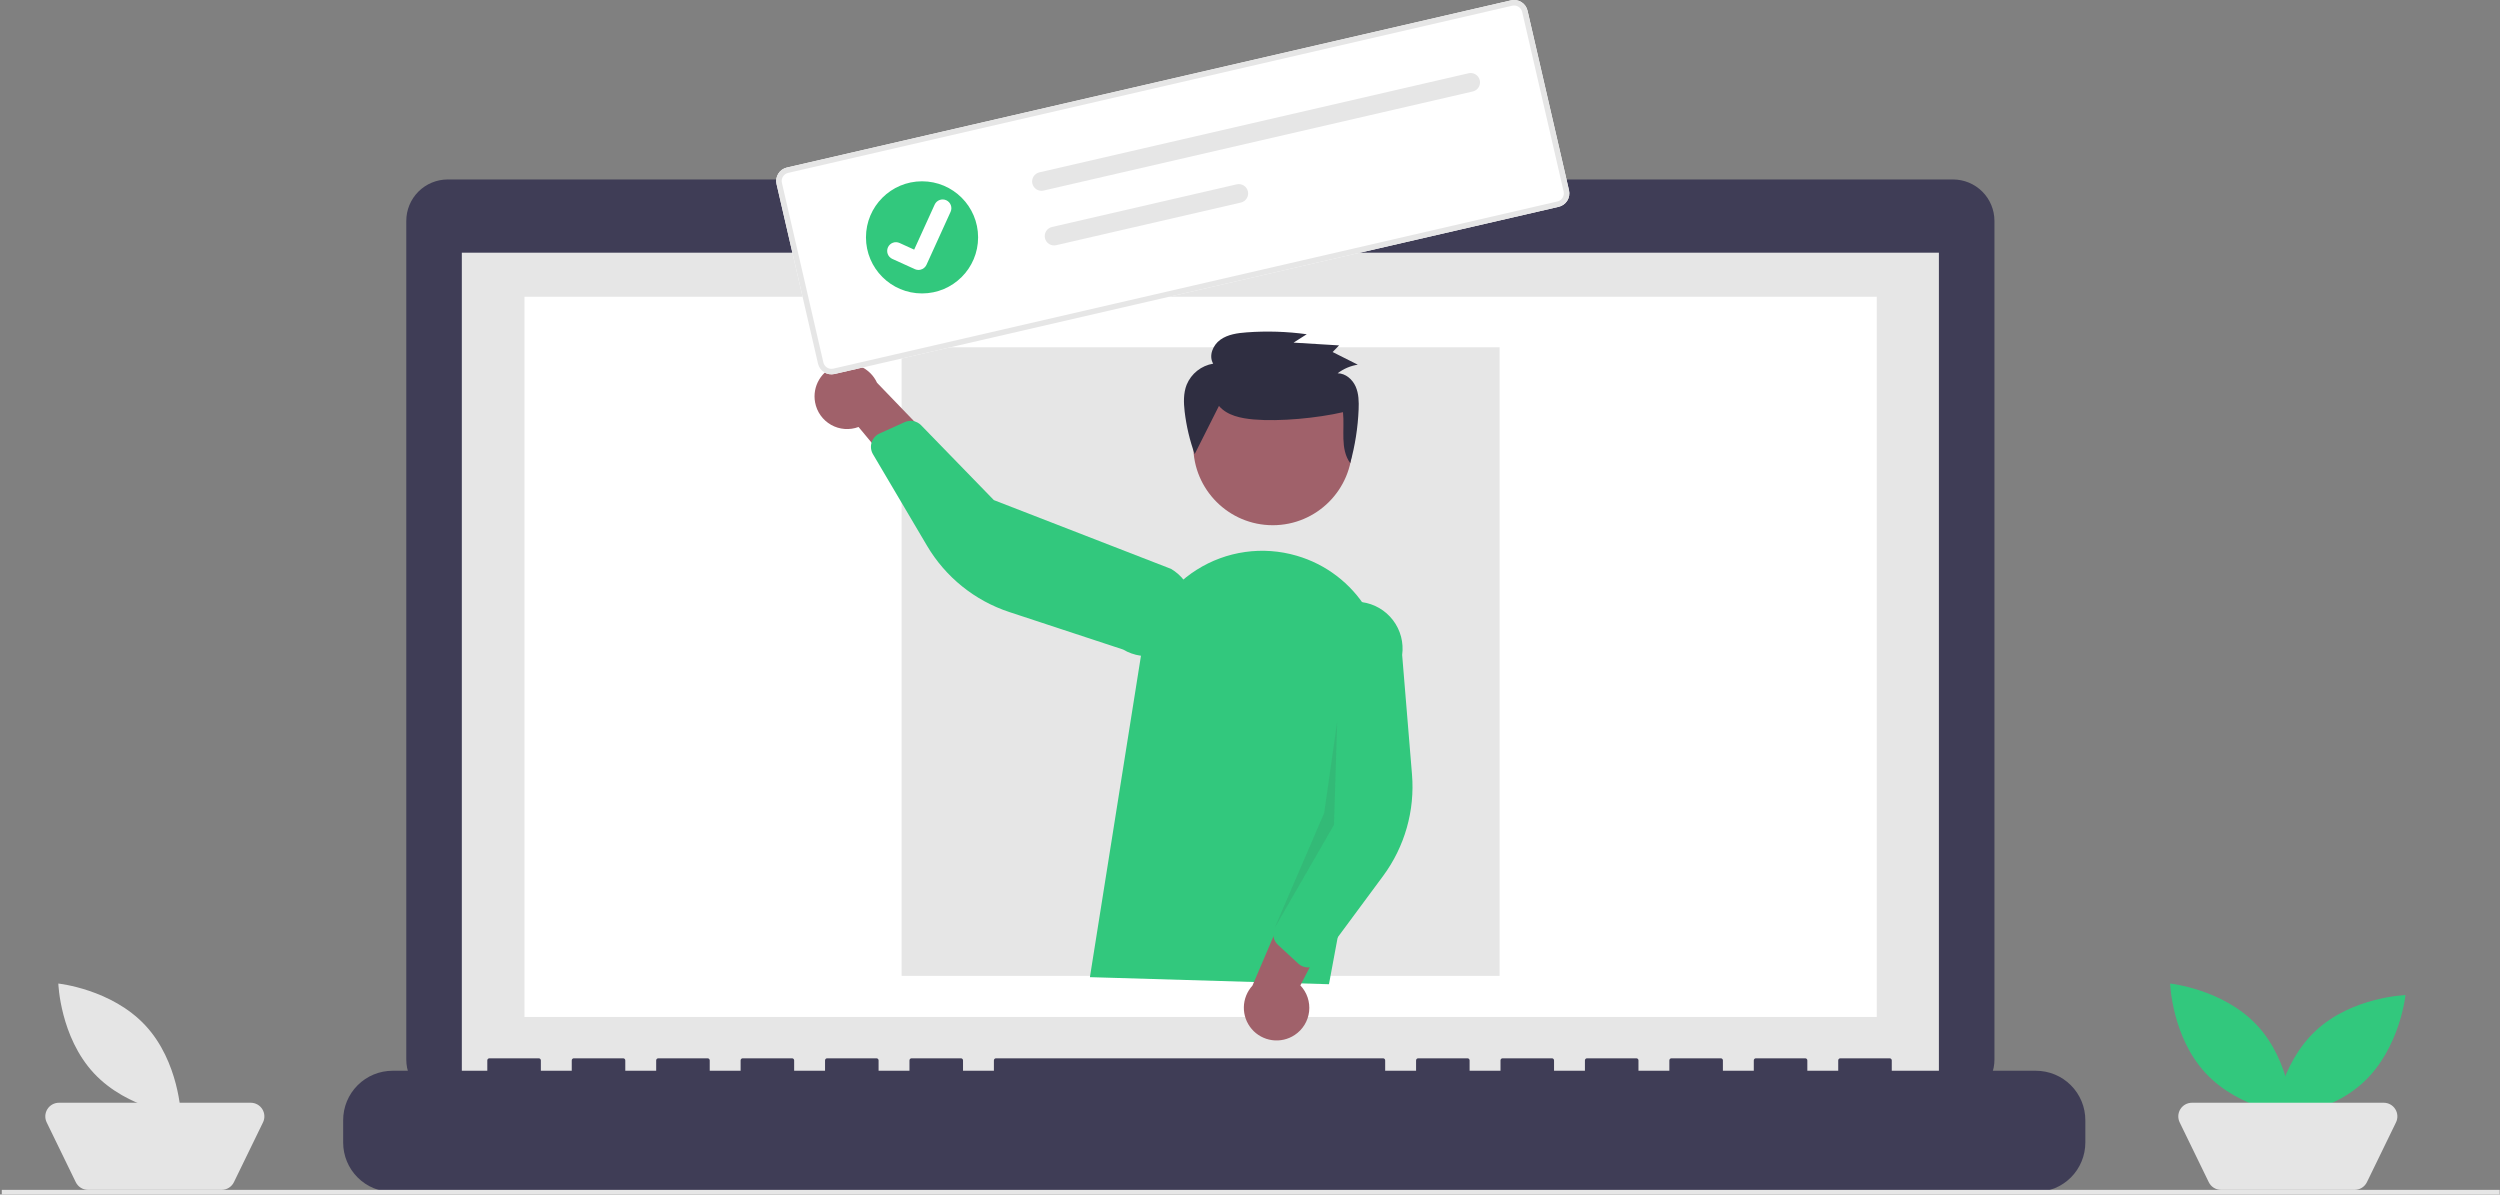 <svg width="699" height="334" viewBox="0 0 699 334" fill="none" xmlns="http://www.w3.org/2000/svg">
<rect x="0" y="0" width="699" height="334" fill="#808080" stroke="none"/>
<g clip-path="url(#clip0_5789_7120)">
<path d="M546.062 50.18H374.802V46.65H297.147V50.18H125.181C122.108 50.18 119.162 51.401 116.989 53.573C114.816 55.746 113.596 58.693 113.596 61.765V296.271C113.596 299.344 114.816 302.29 116.989 304.463C119.162 306.636 122.108 307.856 125.181 307.856H546.062C549.135 307.856 552.082 306.636 554.254 304.463C556.427 302.29 557.648 299.344 557.648 296.271V61.764C557.647 58.692 556.427 55.745 554.254 53.573C552.081 51.4 549.135 50.18 546.062 50.18Z" fill="#3F3D56"/>
<path d="M542.116 70.653H129.128V303.62H542.116V70.653Z" fill="#E6E6E6"/>
<path d="M524.742 82.973H146.642V284.343H524.742V82.973Z" fill="white"/>
<path d="M335.269 64.3C337.608 64.3 339.505 62.404 339.505 60.064C339.505 57.725 337.608 55.828 335.269 55.828C332.929 55.828 331.033 57.725 331.033 60.064C331.033 62.404 332.929 64.3 335.269 64.3Z" fill="#32C87D"/>
<path d="M569.242 299.384H528.938V296.48C528.938 296.327 528.877 296.181 528.769 296.073C528.661 295.964 528.514 295.904 528.362 295.904H514.543C514.39 295.904 514.243 295.964 514.135 296.073C514.027 296.181 513.967 296.327 513.967 296.48V299.384H505.33V296.48C505.33 296.327 505.27 296.181 505.162 296.073C505.054 295.964 504.907 295.904 504.754 295.904H490.936C490.783 295.904 490.636 295.964 490.528 296.073C490.42 296.181 490.36 296.327 490.36 296.48V299.384H481.723V296.48C481.723 296.327 481.662 296.181 481.554 296.073C481.446 295.964 481.3 295.904 481.147 295.904H467.328C467.176 295.904 467.029 295.964 466.921 296.073C466.813 296.181 466.752 296.327 466.752 296.48V299.384H458.116V296.48C458.116 296.327 458.055 296.181 457.947 296.073C457.839 295.964 457.693 295.904 457.54 295.904H443.722C443.569 295.904 443.422 295.964 443.314 296.073C443.206 296.181 443.146 296.327 443.146 296.48V299.384H434.509V296.48C434.509 296.327 434.448 296.181 434.34 296.073C434.232 295.964 434.085 295.904 433.933 295.904H420.115C419.962 295.904 419.815 295.964 419.707 296.073C419.599 296.181 419.539 296.327 419.539 296.48V299.384H410.901V296.48C410.901 296.327 410.841 296.181 410.733 296.073C410.625 295.964 410.478 295.904 410.326 295.904H396.51C396.357 295.904 396.211 295.964 396.103 296.073C395.995 296.181 395.934 296.327 395.934 296.48V299.384H387.294V296.48C387.294 296.327 387.234 296.181 387.126 296.073C387.018 295.964 386.871 295.904 386.718 295.904H278.471C278.318 295.904 278.172 295.964 278.064 296.073C277.956 296.181 277.895 296.327 277.895 296.48V299.384H269.259V296.48C269.259 296.327 269.198 296.181 269.09 296.073C268.982 295.964 268.836 295.904 268.683 295.904H254.864C254.711 295.904 254.565 295.964 254.457 296.073C254.349 296.181 254.288 296.327 254.288 296.48V299.384H245.652V296.48C245.652 296.327 245.591 296.181 245.483 296.073C245.375 295.964 245.228 295.904 245.076 295.904H231.257C231.105 295.904 230.958 295.964 230.85 296.073C230.742 296.181 230.681 296.327 230.681 296.48V299.384H222.044V296.48C222.044 296.327 221.984 296.181 221.876 296.073C221.768 295.964 221.621 295.904 221.468 295.904H207.65C207.497 295.904 207.351 295.964 207.243 296.073C207.135 296.181 207.074 296.327 207.074 296.48V299.384H198.439V296.48C198.439 296.327 198.378 296.181 198.27 296.073C198.162 295.964 198.016 295.904 197.863 295.904H184.043C183.89 295.904 183.744 295.964 183.636 296.073C183.528 296.181 183.467 296.327 183.467 296.48V299.384H174.831V296.48C174.831 296.327 174.77 296.181 174.662 296.073C174.554 295.964 174.407 295.904 174.255 295.904H160.436C160.283 295.904 160.136 295.964 160.028 296.073C159.92 296.181 159.86 296.327 159.86 296.48V299.384H151.223V296.48C151.223 296.327 151.163 296.181 151.055 296.073C150.947 295.964 150.8 295.904 150.647 295.904H136.826C136.673 295.904 136.527 295.964 136.419 296.073C136.311 296.181 136.25 296.327 136.25 296.48V299.384H109.767C106.102 299.384 102.587 300.84 99.995 303.432C97.404 306.023 95.948 309.538 95.948 313.203V319.451C95.948 323.116 97.404 326.631 99.995 329.223C102.587 331.814 106.102 333.27 109.767 333.27H569.242C572.907 333.27 576.422 331.814 579.014 329.223C581.605 326.631 583.061 323.117 583.061 319.452V313.204C583.061 309.539 581.605 306.024 579.014 303.432C576.422 300.841 572.907 299.385 569.242 299.385V299.384Z" fill="#3F3D56"/>
<path d="M419.291 97.096H252.093V272.852H419.291V97.096Z" fill="#E6E6E6"/>
<path d="M698.915 332.684H0.5V334H698.915V332.684Z" fill="#E6E6E6"/>
<path d="M631.086 286.694C640.55 296.849 641.039 311.774 641.039 311.774C641.039 311.774 626.185 310.235 616.722 300.081C607.259 289.926 606.77 275.001 606.77 275.001C606.77 275.001 621.623 276.54 631.086 286.694Z" fill="#32C87D"/>
<path d="M660.878 302.544C650.723 312.007 635.798 312.496 635.798 312.496C635.798 312.496 637.337 297.642 647.491 288.179C657.646 278.716 672.571 278.227 672.571 278.227C672.571 278.227 671.033 293.081 660.878 302.544Z" fill="#32C87D"/>
<path d="M658.353 332.683H621.004C620.287 332.683 619.585 332.482 618.978 332.102C618.37 331.722 617.882 331.178 617.569 330.534L609.437 313.818C609.153 313.236 609.022 312.591 609.056 311.944C609.09 311.297 609.288 310.669 609.632 310.12C609.976 309.571 610.453 309.118 611.02 308.804C611.587 308.491 612.225 308.327 612.873 308.327H666.485C667.133 308.327 667.771 308.491 668.337 308.804C668.904 309.118 669.382 309.571 669.726 310.12C670.069 310.669 670.267 311.297 670.302 311.944C670.336 312.591 670.205 313.236 669.921 313.818L661.789 330.534C661.476 331.179 660.988 331.722 660.38 332.102C659.773 332.482 659.07 332.684 658.354 332.684L658.353 332.683Z" fill="#E5E5E5"/>
<path d="M40.626 286.694C50.089 296.849 50.578 311.774 50.578 311.774C50.578 311.774 35.724 310.235 26.261 300.081C16.798 289.926 16.309 275.001 16.309 275.001C16.309 275.001 31.163 276.54 40.626 286.694Z" fill="#E5E5E5"/>
<path d="M61.968 332.683H24.619C23.902 332.683 23.2 332.482 22.592 332.102C21.985 331.722 21.497 331.178 21.183 330.534L13.052 313.818C12.768 313.236 12.637 312.591 12.671 311.944C12.705 311.297 12.903 310.669 13.247 310.12C13.59 309.571 14.068 309.118 14.635 308.804C15.202 308.491 15.839 308.327 16.487 308.327H70.1C70.748 308.327 71.385 308.491 71.952 308.804C72.519 309.118 72.997 309.571 73.34 310.12C73.684 310.669 73.882 311.297 73.916 311.944C73.951 312.591 73.819 313.236 73.535 313.818L65.404 330.534C65.091 331.179 64.602 331.722 63.995 332.102C63.387 332.482 62.685 332.684 61.968 332.684L61.968 332.683Z" fill="#E5E5E5"/>
<path d="M355.866 146.85C368.138 146.85 378.087 136.901 378.087 124.629C378.087 112.356 368.138 102.408 355.866 102.408C343.594 102.408 333.645 112.356 333.645 124.629C333.645 136.901 343.594 146.85 355.866 146.85Z" fill="#A0616A"/>
<path d="M304.739 273.214L319.089 182.877C319.852 178.074 321.629 173.488 324.302 169.425C326.975 165.362 330.483 161.915 334.592 159.313C338.701 156.712 343.316 155.015 348.132 154.335C352.948 153.656 357.853 154.01 362.521 155.374C370.683 157.734 377.671 163.053 382.122 170.291C386.572 177.528 388.164 186.165 386.587 194.514L371.579 275.19L304.739 273.214Z" fill="#32C87D"/>
<path d="M362.001 289.378C363.111 288.645 364.046 287.677 364.742 286.544C365.438 285.41 365.876 284.138 366.027 282.816C366.177 281.495 366.036 280.157 365.614 278.895C365.191 277.634 364.497 276.481 363.581 275.517L378.415 246.792L361.709 248.574L350.184 275.58C348.673 277.228 347.818 279.373 347.78 281.608C347.742 283.844 348.524 286.016 349.979 287.714C351.433 289.413 353.459 290.52 355.674 290.826C357.889 291.133 360.139 290.618 362 289.378L362.001 289.378Z" fill="#A0616A"/>
<path d="M365.178 270.451C364.357 270.335 363.591 269.972 362.983 269.41L357.307 264.165C356.694 263.596 356.271 262.852 356.094 262.035C355.917 261.217 355.996 260.365 356.32 259.593L367.663 232.707L366.053 179.582C366.523 176.135 368.343 173.016 371.113 170.912C373.882 168.807 377.375 167.889 380.821 168.359C384.268 168.829 387.386 170.649 389.491 173.419C391.595 176.188 392.514 179.68 392.043 183.127L394.795 216.523C395.631 226.658 392.758 236.752 386.709 244.928L369.019 268.842C368.679 269.301 368.246 269.684 367.748 269.965C367.25 270.246 366.698 270.42 366.129 270.474C365.812 270.504 365.493 270.496 365.178 270.451Z" fill="#32C87D"/>
<path d="M227.903 112.522C228.145 113.83 228.671 115.069 229.443 116.151C230.216 117.234 231.217 118.134 232.375 118.788C233.533 119.442 234.82 119.834 236.146 119.937C237.472 120.039 238.805 119.85 240.05 119.382L260.719 144.242L265.59 128.163L245.216 107.021C244.286 104.988 242.645 103.366 240.601 102.46C238.558 101.555 236.253 101.429 234.123 102.106C231.993 102.782 230.184 104.216 229.039 106.135C227.893 108.054 227.488 110.326 227.903 112.522Z" fill="#A0616A"/>
<path d="M244.093 122.826C244.52 122.116 245.153 121.553 245.908 121.211L252.952 118.03C253.715 117.687 254.565 117.587 255.387 117.743C256.209 117.899 256.963 118.304 257.548 118.903L277.884 139.831L327.433 159.062C328.914 159.942 330.209 161.104 331.241 162.484C332.274 163.863 333.024 165.432 333.45 167.102C333.875 168.772 333.968 170.509 333.722 172.214C333.476 173.92 332.896 175.56 332.016 177.041C331.136 178.523 329.973 179.816 328.593 180.848C327.212 181.879 325.643 182.629 323.973 183.053C322.303 183.478 320.565 183.569 318.86 183.322C317.155 183.075 315.515 182.494 314.034 181.613L282.209 171.126C272.55 167.944 264.374 161.362 259.204 152.604L244.08 126.991C243.79 126.499 243.606 125.95 243.541 125.382C243.477 124.814 243.532 124.239 243.704 123.693C243.8 123.39 243.931 123.099 244.095 122.827L244.093 122.826Z" fill="#32C87D"/>
<path opacity="0.1" d="M373.89 201.68L372.985 230.631L356.319 259.595L370.235 227.32L373.89 201.68Z" fill="#3F3F3F"/>
<path d="M340.818 113.491C343.11 116.203 346.989 116.968 350.567 117.282C357.833 117.919 368.4 116.887 375.501 115.246C376.008 120.159 374.626 125.455 377.519 129.496C378.876 124.604 379.665 119.572 379.87 114.499C379.958 112.327 379.923 110.073 379.039 108.076C378.155 106.079 376.227 104.384 374.007 104.366C375.656 103.115 377.589 102.288 379.633 101.961L372.603 98.428L374.408 96.574L361.68 95.795L365.367 93.453C359.818 92.692 354.205 92.515 348.62 92.927C346.026 93.118 343.314 93.483 341.213 94.986C339.112 96.489 337.897 99.475 339.202 101.682C337.569 101.95 336.031 102.63 334.734 103.659C333.438 104.688 332.425 106.031 331.793 107.56C330.856 109.935 330.941 112.574 331.23 115.105C331.71 119.153 332.651 123.132 334.035 126.967" fill="#2F2E41"/>
<path d="M435.811 57.824L233.331 104.571C232.337 104.799 231.292 104.624 230.427 104.083C229.562 103.542 228.947 102.681 228.716 101.687L217.12 51.46C216.892 50.466 217.067 49.421 217.608 48.556C218.149 47.691 219.01 47.076 220.004 46.845L422.484 0.099C423.478 -0.13 424.523 0.046 425.388 0.586C426.253 1.127 426.869 1.989 427.099 2.983L438.695 53.209C438.923 54.204 438.748 55.248 438.207 56.113C437.667 56.978 436.805 57.594 435.811 57.824Z" fill="white"/>
<path d="M435.811 57.824L233.331 104.571C232.337 104.799 231.292 104.624 230.427 104.083C229.562 103.542 228.947 102.681 228.716 101.687L217.12 51.46C216.892 50.466 217.067 49.421 217.608 48.556C218.149 47.691 219.01 47.076 220.004 46.845L422.484 0.099C423.478 -0.13 424.523 0.046 425.388 0.586C426.253 1.127 426.869 1.989 427.099 2.983L438.695 53.209C438.923 54.204 438.748 55.248 438.207 56.113C437.667 56.978 436.805 57.594 435.811 57.824ZM220.35 48.345C219.754 48.483 219.237 48.853 218.913 49.372C218.588 49.891 218.483 50.518 218.62 51.114L230.216 101.341C230.354 101.938 230.723 102.455 231.242 102.779C231.762 103.104 232.388 103.209 232.985 103.072L435.465 56.325C436.061 56.187 436.579 55.818 436.903 55.299C437.228 54.779 437.333 54.153 437.195 53.556L425.6 3.329C425.461 2.732 425.092 2.215 424.573 1.891C424.054 1.566 423.427 1.461 422.83 1.598L220.35 48.345Z" fill="#E6E6E6"/>
<path d="M290.609 48.189C290.274 48.266 289.958 48.407 289.678 48.606C289.399 48.805 289.161 49.057 288.978 49.347C288.796 49.638 288.672 49.962 288.615 50.3C288.558 50.639 288.568 50.985 288.645 51.32C288.721 51.654 288.863 51.97 289.062 52.25C289.261 52.53 289.513 52.767 289.803 52.95C290.094 53.132 290.418 53.255 290.756 53.312C291.095 53.37 291.441 53.359 291.775 53.283L291.784 53.281L411.794 25.574C412.468 25.418 413.052 25 413.419 24.412C413.785 23.825 413.903 23.116 413.747 22.442C413.592 21.767 413.175 21.182 412.588 20.815C412.001 20.448 411.293 20.328 410.618 20.483L290.609 48.189Z" fill="#E6E6E6"/>
<path d="M294.136 63.464C293.802 63.541 293.485 63.682 293.206 63.881C292.926 64.08 292.688 64.332 292.506 64.622C292.323 64.913 292.2 65.237 292.143 65.575C292.085 65.913 292.095 66.26 292.172 66.594C292.249 66.929 292.39 67.245 292.589 67.525C292.788 67.804 293.04 68.042 293.331 68.224C293.621 68.407 293.945 68.53 294.284 68.587C294.622 68.644 294.968 68.634 295.303 68.557L295.312 68.555L346.952 56.633C347.627 56.478 348.213 56.062 348.581 55.475C348.949 54.888 349.069 54.179 348.914 53.504C348.76 52.828 348.343 52.242 347.756 51.874C347.17 51.505 346.461 51.385 345.785 51.54L345.776 51.542L294.136 63.464Z" fill="#E6E6E6"/>
<path d="M257.801 82.044C266.459 82.044 273.477 75.025 273.477 66.368C273.477 57.71 266.459 50.692 257.801 50.692C249.144 50.692 242.125 57.71 242.125 66.368C242.125 75.025 249.144 82.044 257.801 82.044Z" fill="#32C87D"/>
<path d="M257.36 75.411C256.847 75.531 256.309 75.48 255.827 75.267L255.797 75.253L249.49 72.39C249.197 72.257 248.933 72.068 248.713 71.833C248.494 71.599 248.322 71.323 248.209 71.022C248.096 70.721 248.044 70.4 248.055 70.079C248.065 69.758 248.14 69.442 248.273 69.149C248.406 68.856 248.595 68.593 248.83 68.373C249.065 68.154 249.341 67.983 249.643 67.871C249.944 67.758 250.264 67.706 250.585 67.717C250.907 67.728 251.223 67.803 251.515 67.936L255.602 69.797L261.336 57.198C261.605 56.608 262.097 56.149 262.704 55.922C263.311 55.694 263.983 55.718 264.573 55.986L264.538 56.068L264.575 55.986C265.164 56.255 265.623 56.747 265.85 57.354C266.077 57.961 266.054 58.633 265.786 59.223L259.043 74.044C258.886 74.385 258.653 74.686 258.362 74.923C258.071 75.16 257.729 75.327 257.362 75.41L257.36 75.411Z" fill="white"/>
</g>
<defs>
<clipPath id="clip0_5789_7120">
<rect width="698.415" height="334" fill="white" transform="translate(0.5)"/>
</clipPath>
</defs>
</svg>

